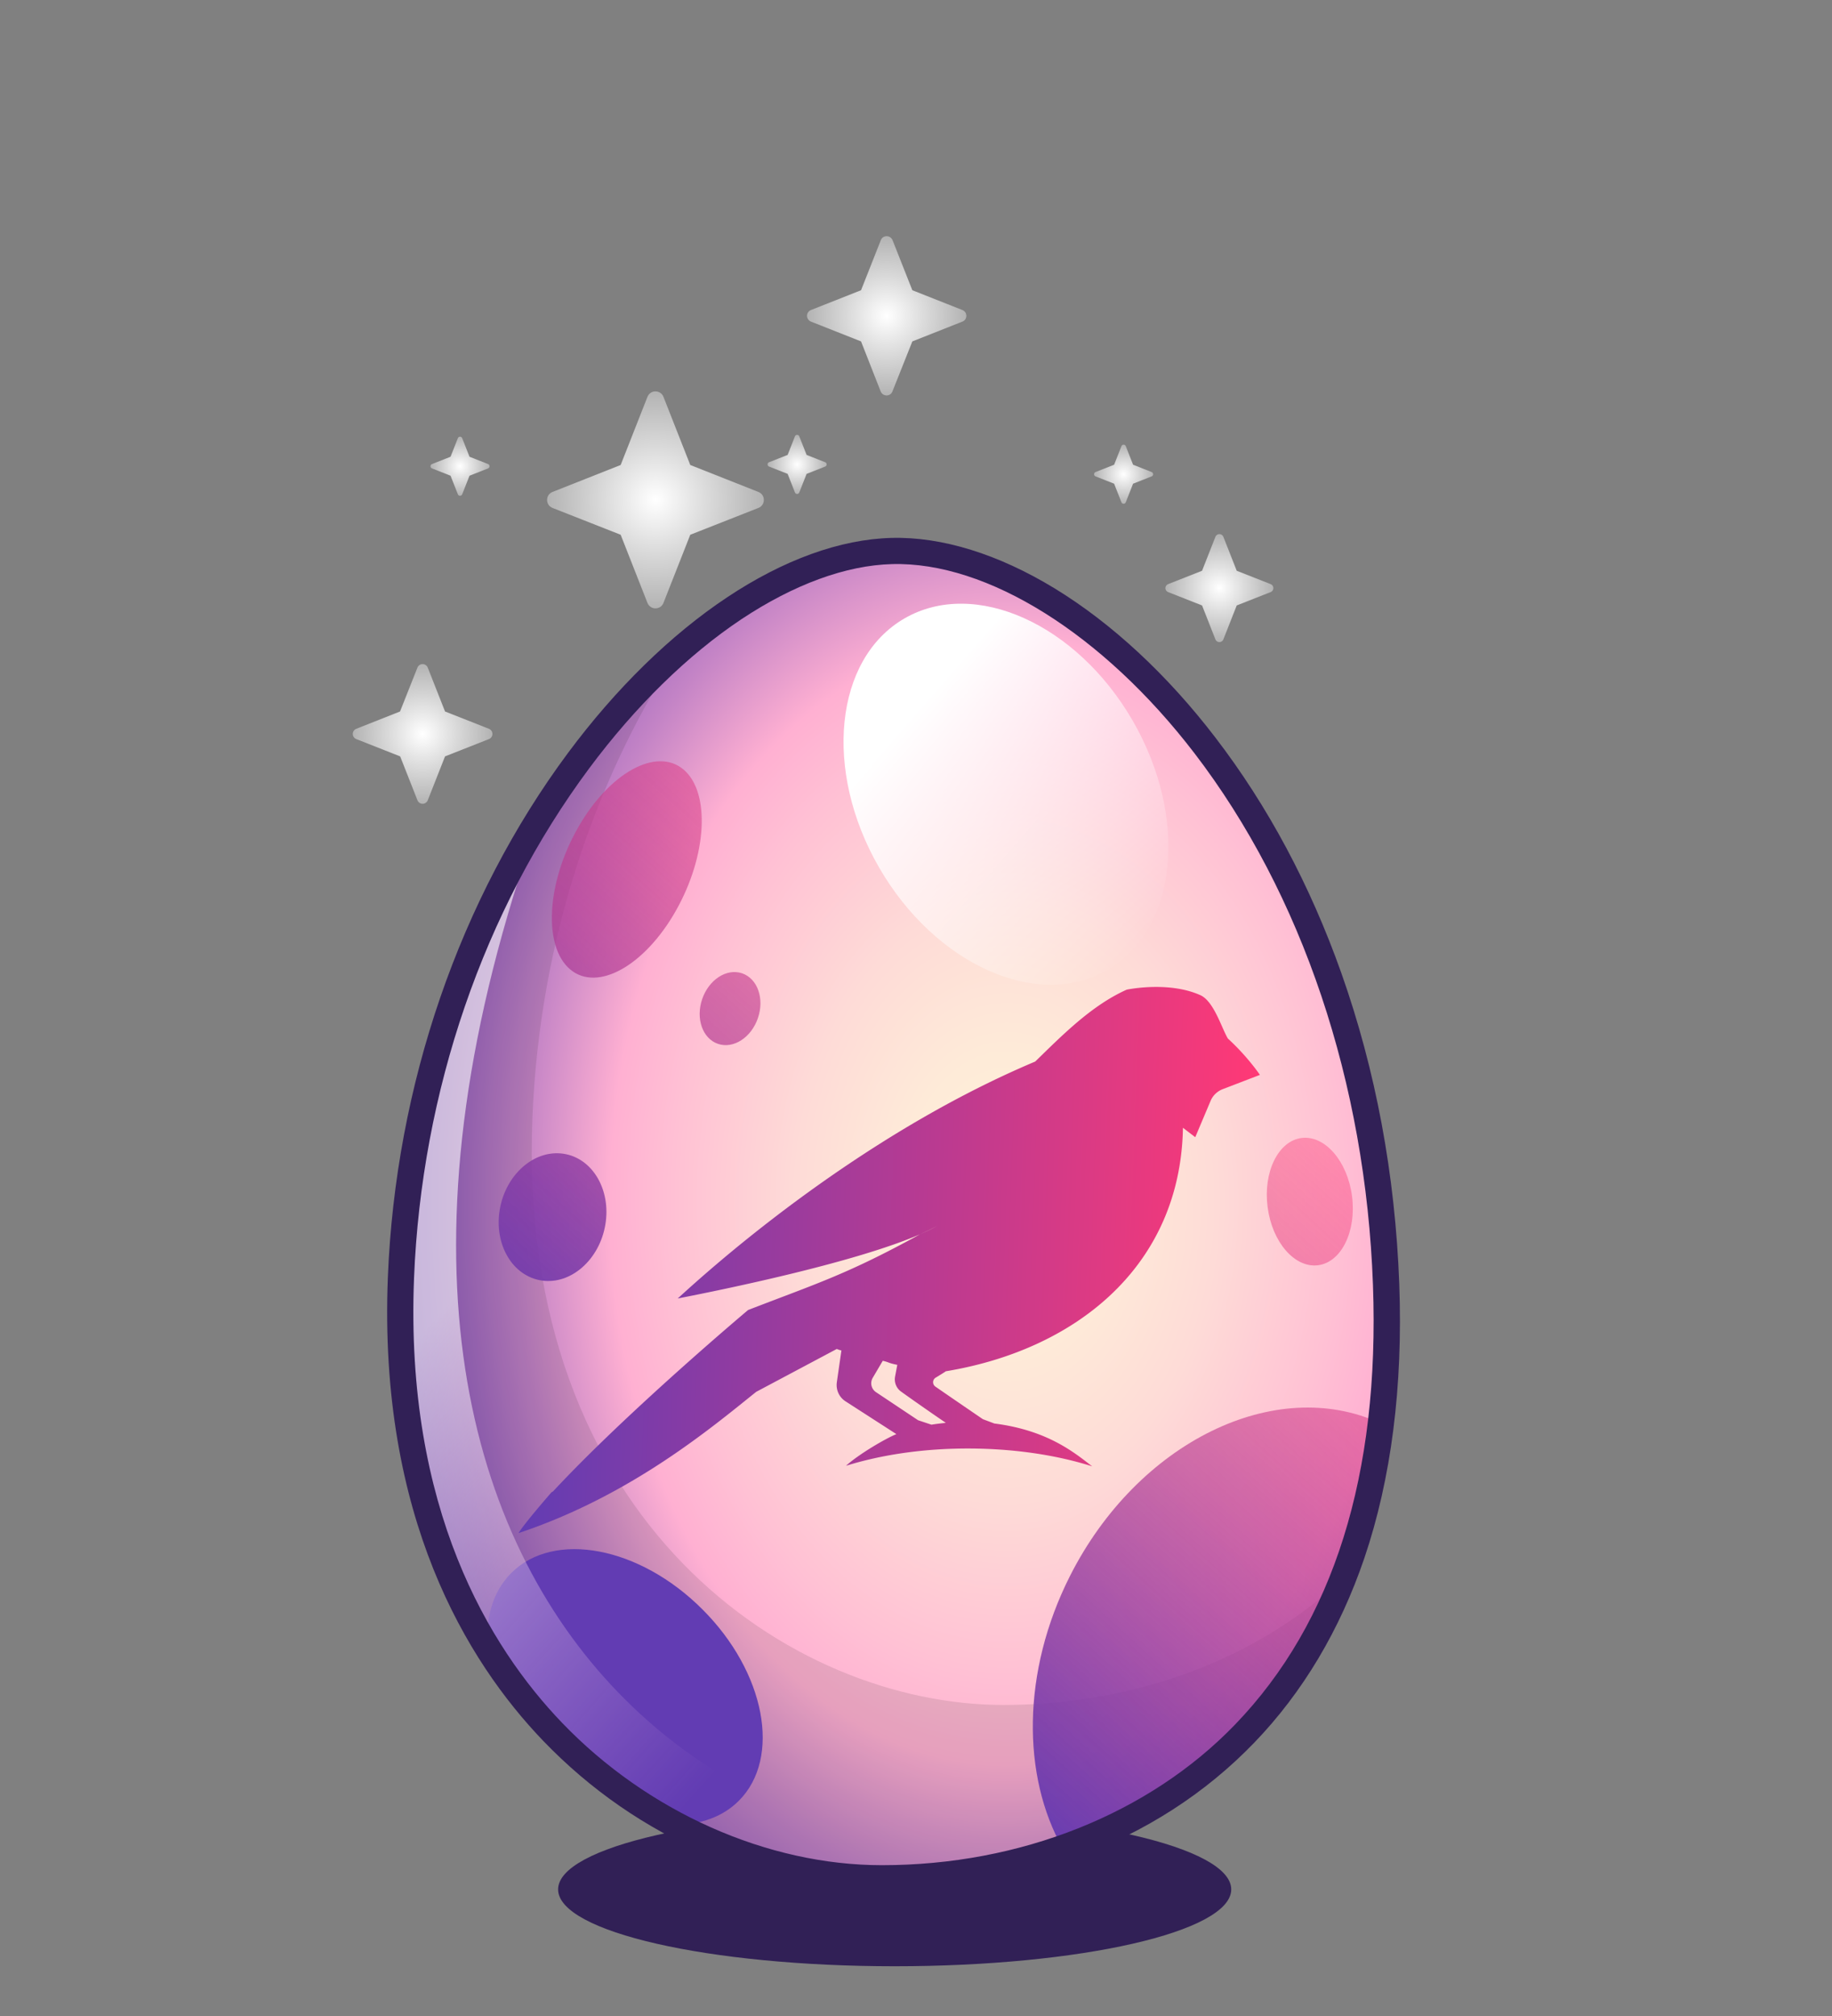 <svg width="210" height="231" fill="none" xmlns="http://www.w3.org/2000/svg"><rect width="100%" height="100%" fill="#808080" stroke="none"/><path d="M141.135 216.495c0 4.86-17.28 8.805-38.58 8.805-21.3 0-38.58-3.945-38.58-8.805 0-4.86 17.28-8.805 38.58-8.805 21.3 0 38.58 3.945 38.58 8.805z" fill="#312056"/><path d="M102.645 61.875c-22.62.57-54.375 35.745-56.28 83.265-1.905 47.535 30.405 68.82 55.125 68.82 26.235 0 59.7-15.975 57.795-68.055-1.89-52.095-34.59-84.585-56.64-84.03z" fill="url(#paint0_radial)"/><path opacity=".1" d="M115.005 195.36c-24.21 0-55.83-20.85-53.97-67.365.825-20.52 7.32-38.685 16.23-52.62-16.005 14.22-30.21 40.17-31.455 71.475-1.905 47.535 30.405 68.82 55.125 68.82 19.515 0 43.02-8.835 53.01-34.8-11.205 10.5-25.965 14.49-38.94 14.49z" fill="#000"/><path d="M86.88 116.655c.765-2.235-.045-4.53-1.815-5.13-1.77-.6-3.81.72-4.575 2.955-.765 2.235.045 4.53 1.815 5.13 1.77.6 3.81-.72 4.575-2.955zM62.115 146.73c3.345.48 6.6-2.4 7.275-6.405.675-4.005-1.485-7.65-4.83-8.13-3.345-.48-6.6 2.4-7.275 6.405-.675 4.02 1.485 7.65 4.83 8.13zm88.98-1.755c2.67-.345 4.41-3.9 3.885-7.92-.525-4.02-3.12-7.005-5.79-6.66-2.67.345-4.41 3.9-3.885 7.92.525 4.035 3.12 7.005 5.79 6.66zm-92.49 35.265c-2.145 2.145-3 5.25-2.67 8.655 5.7 9.18 13.32 15.84 21.465 20.175 2.865.015 5.43-.87 7.29-2.73 4.905-4.905 3.045-14.73-4.17-21.93-7.185-7.2-17.01-9.075-21.915-4.17zm64.035.36c-5.535 10.965-5.505 22.905-.825 31.185 17.25-6 33.045-20.505 36.45-48.69-12.03-5.58-27.855 2.13-35.625 17.505zm-57.285-69.525c3.105 2.625 8.535-.39 12.12-6.72 3.585-6.33 3.975-13.575.87-16.185-3.105-2.61-8.535.39-12.12 6.72-3.585 6.315-3.975 13.56-.87 16.185z" fill="url(#paint1_linear)"/><path d="M61.71 94.035c-13.95 23.4-15.51 46.05-15.765 52.365-1.905 47.535 30.405 68.82 55.14 68.82 9.165 0 19.23-1.95 28.35-6.72C92.91 223.035 27.96 188.535 61.71 94.035z" fill="url(#paint2_linear)"/><path d="M101.085 216.72c-6.585 0-13.5-1.47-20.01-4.245-7.08-3.015-13.41-7.395-18.81-13.005-8.73-9.09-18.9-25.68-17.805-53.13.885-22.005 8.22-43.335 20.655-60.075C70.59 78.9 76.89 72.735 83.325 68.46c6.48-4.32 13.005-6.675 18.87-6.825 5.79-.15 12.255 1.86 18.705 5.79 6.54 3.99 12.9 9.885 18.405 17.07 6.015 7.83 10.875 16.92 14.445 26.985 3.945 11.13 6.18 23.115 6.645 35.625.435 11.76-.915 22.335-4.005 31.44-2.805 8.235-7.05 15.36-12.615 21.135-5.61 5.82-12.51 10.26-20.49 13.185-6.915 2.52-14.58 3.855-22.2 3.855zm1.185-152.085c-5.295.135-11.265 2.325-17.28 6.315-6.15 4.095-12.195 10.02-17.46 17.1-12.09 16.26-19.215 37.005-20.07 58.41-1.05 26.4 8.64 42.27 16.965 50.94 9.825 10.23 23.535 16.32 36.66 16.32 15.855 0 30.63-5.88 40.5-16.125 11.265-11.685 16.59-28.635 15.795-50.385-.84-23.16-8.115-44.79-20.46-60.9-10.47-13.65-23.745-21.96-34.65-21.675z" fill="#312056"/><path d="M129.855 82.605c6.42 11.13 5.115 23.91-2.91 28.545-8.025 4.635-19.755-.63-26.175-11.745-6.42-11.115-5.115-23.91 2.91-28.545 8.025-4.635 19.755.615 26.175 11.745z" fill="url(#paint3_linear)"/><path d="M140.76 119.01c-.69-1.095-1.59-4.275-3.165-4.98-3.675-1.65-8.445-.63-8.445-.63-4.08 1.83-7.455 5.295-10.485 8.235-21.06 8.88-38.1 24.525-40.98 27.15 5.235-1.02 20.265-4.095 27.765-7.35.66-.3 1.305-.615 1.935-.945-.57.315-1.215.63-1.935.945-8.325 4.575-11.775 5.61-19.695 8.67 0 0-13.845 11.625-22.365 20.79l-.165.09s-3.165 3.615-3.78 4.68c12.93-4.305 22.215-12.165 27.24-16.185 5.25-2.79 9.225-4.905 9.225-4.905.45.135-.015.03.54.165l-.525 3.645c-.12.87.27 1.725 1.005 2.19l5.82 3.75c-1.275.525-4.32 2.31-5.775 3.63 4.035-1.26 8.88-1.995 14.115-1.98 5.22.015 10.08.765 14.1 2.04-2.01-1.545-5.07-4.125-11.205-4.905l-1.32-.495s-3.78-2.58-5.445-3.735a.61.61 0 01.03-1.02c.42-.255.915-.555 1.17-.735 14.7-2.43 26.43-11.73 27.15-26.97.015-.3.03-.93.03-.93l1.41 1.08 1.755-4.155a2.468 2.468 0 011.395-1.35l4.26-1.635c-.015-.03-1.41-2.1-3.66-4.155zm-32.34 44.025c-.555.06-1.11.12-1.65.21l-1.53-.51-4.815-3.21a1.224 1.224 0 01-.375-1.665l1.14-1.935c.795.18.555.24 1.665.465l-.255 1.35c-.12.66.15 1.335.705 1.725 1.17.84 3.285 2.325 5.115 3.57z" fill="url(#paint4_linear)"/><path d="M71.145 53.28l3.075-7.815c.33-.825 1.5-.825 1.83 0l3.075 7.815 7.815 3.09c.825.33.825 1.5 0 1.83l-7.815 3.075-3.075 7.815c-.33.825-1.5.825-1.83 0l-3.075-7.815L63.33 58.2c-.825-.33-.825-1.5 0-1.83l7.815-3.09z" fill="url(#paint5_radial)"/><path d="M98.7 33.255l2.265-5.73c.24-.615 1.095-.615 1.35 0l2.265 5.73 5.73 2.265c.615.24.615 1.11 0 1.335l-5.73 2.265-2.28 5.73c-.24.615-1.095.615-1.35 0l-2.25-5.73-5.73-2.265a.714.714 0 010-1.335l5.73-2.265z" fill="url(#paint6_radial)"/><path d="M45.855 81.525L47.85 76.5a.636.636 0 011.185 0l1.98 5.025 5.025 1.98c.54.21.54.975 0 1.185l-5.025 1.98-1.98 5.025a.636.636 0 01-1.185 0l-1.98-5.025-5.025-1.98a.636.636 0 010-1.185l5.01-1.98z" fill="url(#paint7_radial)"/><path d="M137.79 65.4l1.53-3.885a.49.49 0 01.915 0l1.53 3.885 3.885 1.53a.49.49 0 010 .915l-3.885 1.53-1.53 3.885a.49.49 0 01-.915 0l-1.53-3.885-3.885-1.53a.49.49 0 010-.915l3.885-1.53z" fill="url(#paint8_radial)"/><path d="M90.285 52.125l.84-2.13a.266.266 0 01.495 0l.84 2.13 2.13.84a.266.266 0 010 .495l-2.13.84-.84 2.13a.266.266 0 01-.495 0l-.84-2.13-2.13-.84a.266.266 0 010-.495l2.13-.84z" fill="url(#paint9_radial)"/><path d="M51.645 52.335l.84-2.13a.266.266 0 01.495 0l.84 2.13 2.13.84a.266.266 0 010 .495l-2.13.84-.84 2.13a.266.266 0 01-.495 0l-.84-2.13-2.13-.84a.266.266 0 010-.495l2.13-.84z" fill="url(#paint10_radial)"/><path d="M127.71 53.25l.84-2.13a.266.266 0 01.495 0l.84 2.13 2.13.84a.266.266 0 010 .495l-2.13.84-.84 2.13a.266.266 0 01-.495 0l-.84-2.13-2.13-.84a.266.266 0 010-.495l2.13-.84z" fill="url(#paint11_radial)"/><defs><radialGradient id="paint0_radial" cx="0" cy="0" r="1" gradientUnits="userSpaceOnUse" gradientTransform="rotate(-90.125 126.363 11.308) scale(110.205 77.188)"><stop offset=".026" stop-color="#FEF0D9"/><stop offset=".152" stop-color="#FEEBD8"/><stop offset=".312" stop-color="#FEDBD7"/><stop offset=".488" stop-color="#FFC1D4"/><stop offset=".586" stop-color="#FFB0D2"/><stop offset=".717" stop-color="#C484C6"/><stop offset=".848" stop-color="#8F5DBC"/><stop offset=".946" stop-color="#6E45B5"/><stop offset="1" stop-color="#623CB3"/></radialGradient><radialGradient id="paint5_radial" cx="0" cy="0" r="1" gradientUnits="userSpaceOnUse" gradientTransform="translate(75.147 57.272) scale(12.436)"><stop stop-color="#fff"/><stop offset="1" stop-color="#fff" stop-opacity=".4"/></radialGradient><radialGradient id="paint6_radial" cx="0" cy="0" r="1" gradientUnits="userSpaceOnUse" gradientTransform="matrix(9.12 0 0 9.12 101.629 36.19)"><stop stop-color="#fff"/><stop offset="1" stop-color="#fff" stop-opacity=".4"/></radialGradient><radialGradient id="paint7_radial" cx="0" cy="0" r="1" gradientUnits="userSpaceOnUse" gradientTransform="translate(48.435 84.1) scale(8.007)"><stop stop-color="#fff"/><stop offset="1" stop-color="#fff" stop-opacity=".4"/></radialGradient><radialGradient id="paint8_radial" cx="0" cy="0" r="1" gradientUnits="userSpaceOnUse" gradientTransform="translate(139.776 67.384) scale(6.173)"><stop stop-color="#fff"/><stop offset="1" stop-color="#fff" stop-opacity=".4"/></radialGradient><radialGradient id="paint9_radial" cx="0" cy="0" r="1" gradientUnits="userSpaceOnUse" gradientTransform="translate(91.373 53.22) scale(3.396)"><stop stop-color="#fff"/><stop offset="1" stop-color="#fff" stop-opacity=".4"/></radialGradient><radialGradient id="paint10_radial" cx="0" cy="0" r="1" gradientUnits="userSpaceOnUse" gradientTransform="translate(52.742 53.422) scale(3.396)"><stop stop-color="#fff"/><stop offset="1" stop-color="#fff" stop-opacity=".4"/></radialGradient><radialGradient id="paint11_radial" cx="0" cy="0" r="1" gradientUnits="userSpaceOnUse" gradientTransform="translate(128.801 54.342) scale(3.396)"><stop stop-color="#fff"/><stop offset="1" stop-color="#fff" stop-opacity=".4"/></radialGradient><linearGradient id="paint1_linear" x1="77.682" y1="175.704" x2="134.345" y2="113.584" gradientUnits="userSpaceOnUse"><stop stop-color="#623CB3"/><stop offset="1" stop-color="#FF3976" stop-opacity=".4"/></linearGradient><linearGradient id="paint2_linear" x1="39.569" y1="125.545" x2="101.517" y2="181.618" gradientUnits="userSpaceOnUse"><stop offset=".296" stop-color="#fff" stop-opacity=".6"/><stop offset="1" stop-color="#FFC6F0" stop-opacity="0"/></linearGradient><linearGradient id="paint3_linear" x1="104.761" y1="81.768" x2="132.805" y2="106.275" gradientUnits="userSpaceOnUse"><stop stop-color="#fff"/><stop offset="1" stop-color="#fff" stop-opacity="0"/></linearGradient><linearGradient id="paint4_linear" x1="60.608" y1="143.098" x2="143.571" y2="146.099" gradientUnits="userSpaceOnUse"><stop stop-color="#623CB3"/><stop offset=".996" stop-color="#FF3976"/></linearGradient></defs></svg>